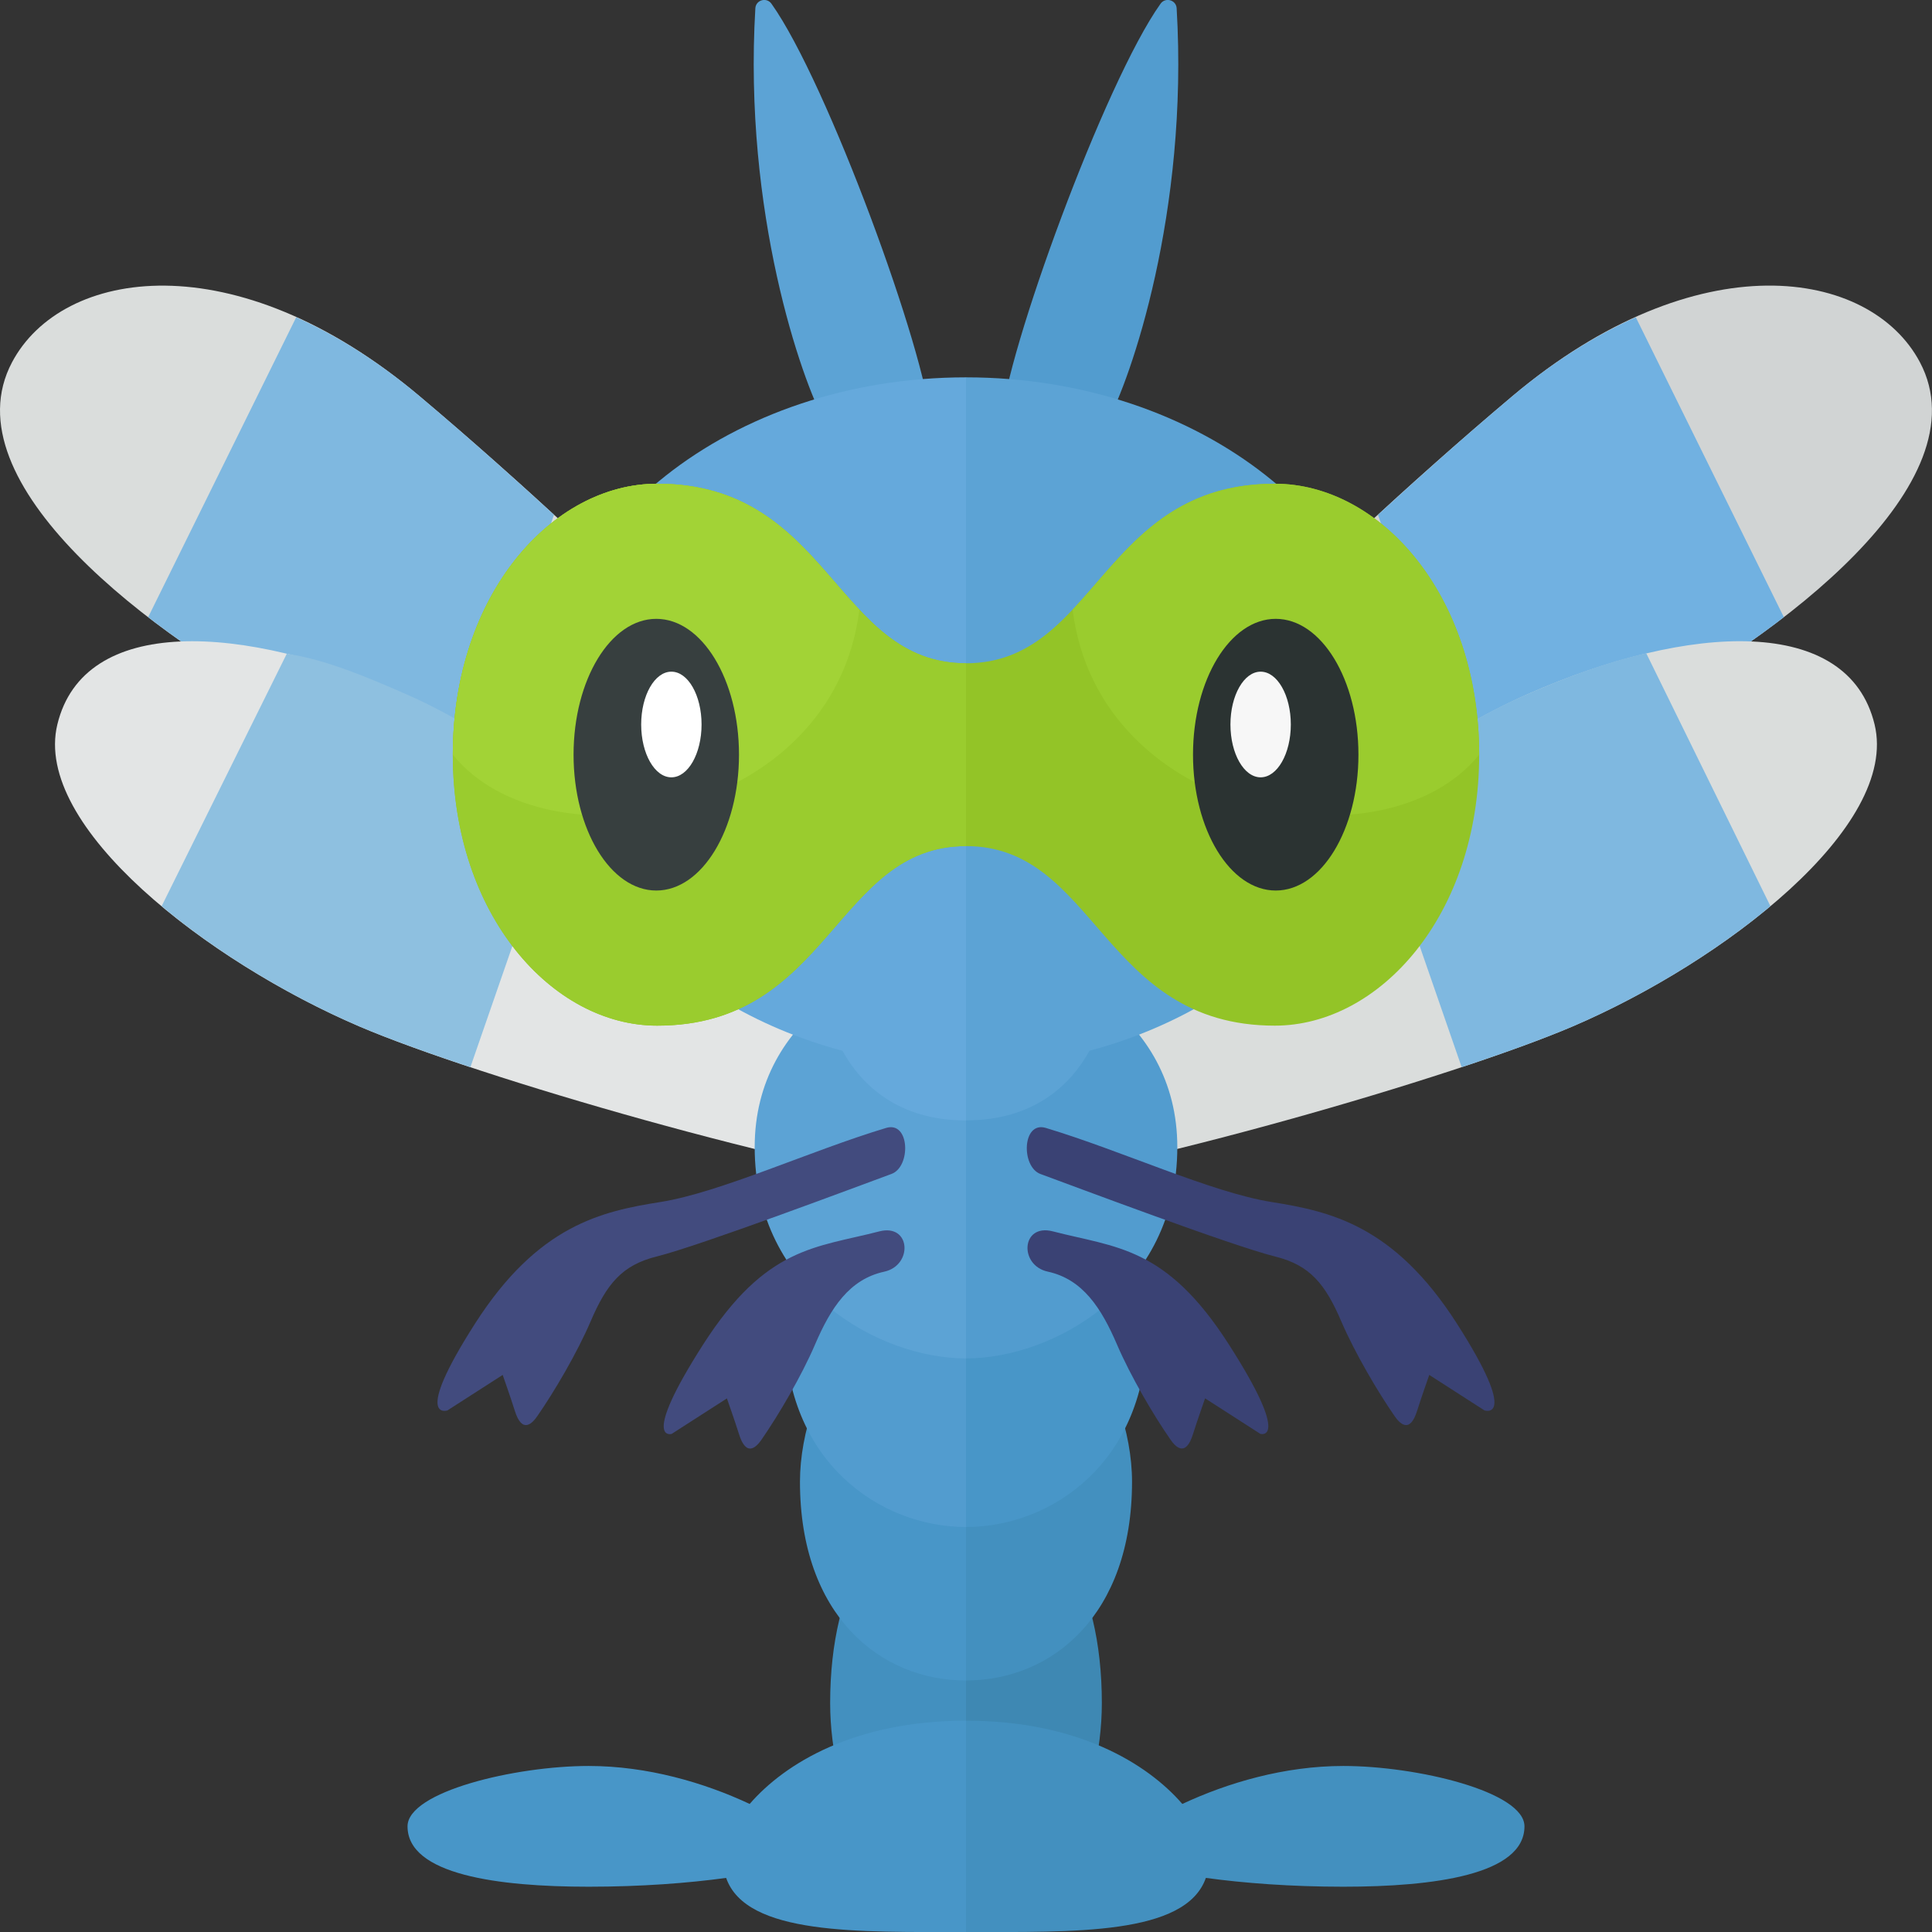 <?xml version="1.0" encoding="utf-8"?>
<!-- Generator: Adobe Illustrator 23.0.2, SVG Export Plug-In . SVG Version: 6.00 Build 0)  -->
<svg version="1.1" xmlns="http://www.w3.org/2000/svg" xmlns:xlink="http://www.w3.org/1999/xlink" x="0px" y="0px" width="32px"
	 height="32px" viewBox="0 0 32 32" enable-background="new 0 0 32 32" xml:space="preserve">
<rect x="0" y="0" width="32" height="32" fill="#333333" stroke="none"/>
<g id="icons">
	<g>
		<path fill="#4390BF" d="M16,24.781v6.969c-1.427,0-2.25-1.958-2.25-3.542C13.75,26.208,14.573,24.781,16,24.781z"/>
		<path fill="#5CA3D5" d="M12.778,0.062c-0.08-0.113-0.258-0.064-0.267,0.074c-0.201,3.389,0.767,6.159,1.155,6.865
			c0.445,0.808,1.787,0.62,1.75,0C15.35,5.871,13.702,1.358,12.778,0.062z"/>
		<path fill="#529CCF" d="M19.222,0.062c0.08-0.113,0.258-0.064,0.267,0.074c0.201,3.389-0.767,6.159-1.155,6.865
			c-0.445,0.808-1.787,0.62-1.75,0C16.65,5.871,18.298,1.358,19.222,0.062z"/>
		<path fill="#DADDDC" d="M15.95,14.394v1.383c-3.018-0.677-8.868-2.853-11-3.965C2.538,10.554-0.862,8,0.2,5.999
			c0.825-1.555,3.689-2.014,6.75,0.564c3.562,3,6.145,5.886,8.062,7.25C15.328,14.037,15.645,14.224,15.95,14.394z"/>
		<path fill="#7FB8E0" d="M4.906,5.255l-2.452,4.967C3.265,10.847,4.16,11.4,4.95,11.812c0.625,0.326,1.575,0.745,2.675,1.189
			l1.551-4.475C8.478,7.887,7.742,7.229,6.95,6.562C6.251,5.974,5.563,5.55,4.906,5.255z"/>
		<path fill="#E3E5E5" d="M15.95,18.283v1.44c-2.698-0.338-8.035-1.881-10-2.723c-2.501-1.072-5.41-3.305-5-5.001
			c0.438-1.811,3.062-1.686,5.75-0.499c3.019,1.334,6.145,4.698,8.062,6.062C15.165,17.849,15.572,18.08,15.95,18.283z"/>
		<path fill="#8EC0E0" d="M4.75,10.828l-2.073,4.181c0.95,0.795,2.151,1.51,3.273,1.991c0.456,0.195,1.098,0.429,1.841,0.676
			l1.579-4.555c-0.878-0.646-1.712-1.211-2.605-1.606C6.098,11.221,5.391,10.922,4.75,10.828z"/>
		<path fill="#4896C8" d="M16,20.865v6.969c-1.427,0-2.75-1.083-2.75-3.292C13.25,22.893,14.573,20.865,16,20.865z"/>
		<path fill="#529CCF" d="M16,18.323v6.969c-1.427,0-3-1.083-3-3.292C13,20.352,14.573,18.323,16,18.323z"/>
		<path fill="#5CA3D5" d="M16,15.781V22.5c-1.427,0-3.5-1.125-3.5-3.5C12.5,16.812,14.573,15.781,16,15.781z"/>
		<path fill="#65A9DC" d="M8.966,11.814c0,2.51,2.102,4.825,4.988,5.59c0.314,0.57,0.927,1.154,2.046,1.154V17.67v-2.311V6.25
			C12.115,6.25,8.966,8.741,8.966,11.814z"/>
		<path fill="#4896C8" d="M12.417,29.879c-0.752-0.352-1.691-0.629-2.667-0.629c-1.219,0-3,0.426-3,1c0,0.801,1.5,1,3,1
			c0.869,0,1.649-0.06,2.277-0.146C12.36,32.057,14.225,32,16,32v-3.5C14.158,28.5,13,29.206,12.417,29.879z"/>
		<path fill="#424B7E" d="M14.766,19.444c-0.536,0.197-3.17,1.189-3.891,1.368c-0.574,0.142-0.828,0.458-1.091,1.071
			C9.56,22.407,9.182,23.048,8.9,23.455c-0.077,0.111-0.25,0.312-0.375-0.094c-0.056-0.181-0.199-0.588-0.199-0.588l-0.915,0.588
			c0,0-0.588,0.196,0.457-1.438c1.045-1.634,2.101-1.86,3.071-2.014c0.997-0.159,2.486-0.851,3.738-1.227
			C15.071,18.564,15.091,19.325,14.766,19.444z M14.562,20.396c-1.042,0.271-1.871,0.241-2.917,1.875
			c-1.045,1.634-0.52,1.479-0.52,1.479l0.915-0.588c0,0,0.143,0.407,0.199,0.588c0.125,0.406,0.298,0.205,0.375,0.094
			c0.281-0.406,0.659-1.047,0.884-1.571c0.262-0.612,0.569-1.084,1.148-1.21C15.125,20.958,15.086,20.26,14.562,20.396z"/>
		<line fill="none" x1="16" y1="9.594" x2="16" y2="18.375"/>
		<path fill="#D1D4D4" d="M16.987,13.812c1.918-1.364,4.5-4.25,8.062-7.25c3.061-2.578,5.925-2.118,6.75-0.564
			c1.063,2.001-2.338,4.555-4.75,5.814c-2.132,1.112-7.982,3.288-11,3.965v-1.383C16.355,14.224,16.672,14.037,16.987,13.812z"/>
		<path fill="#71B1E1" d="M27.094,5.255l2.452,4.967c-0.811,0.626-1.706,1.178-2.496,1.591c-0.625,0.326-1.575,0.745-2.675,1.189
			l-1.551-4.475c0.698-0.64,1.434-1.298,2.226-1.965C25.749,5.974,26.437,5.55,27.094,5.255z"/>
		<path fill="#DADDDC" d="M17.237,17.562c1.918-1.364,5.043-4.729,8.062-6.062c2.688-1.188,5.312-1.312,5.75,0.499
			c0.41,1.696-2.499,3.929-5,5.001c-1.965,0.842-7.302,2.384-10,2.723v-1.44C16.428,18.08,16.835,17.849,17.237,17.562z"/>
		<path fill="#7FB8E0" d="M27.267,10.82l2.057,4.189c-0.95,0.795-2.151,1.51-3.273,1.991c-0.456,0.195-1.098,0.429-1.841,0.676
			l-1.579-4.555c0.878-0.646,1.712-1.201,2.606-1.596C25.903,11.231,26.601,10.97,27.267,10.82z"/>
		<path fill="#3E88B3" d="M18.25,28.208c0,1.583-0.823,3.542-2.25,3.542v-6.969C17.427,24.781,18.25,26.208,18.25,28.208z"/>
		<path fill="#4390BF" d="M18.75,24.542c0,2.208-1.323,3.292-2.75,3.292v-6.969C17.427,20.865,18.75,22.893,18.75,24.542z"/>
		<path fill="#4896C8" d="M19,22c0,2.208-1.573,3.292-3,3.292v-6.969C17.427,18.323,19,20.352,19,22z"/>
		<path fill="#529CCF" d="M19.5,19c0,2.375-2.073,3.5-3.5,3.5v-6.719C17.427,15.781,19.5,16.812,19.5,19z"/>
		<path fill="#5CA3D5" d="M23.034,11.814c0-3.073-3.149-5.564-7.034-5.564v12.307c1.119,0,1.732-0.584,2.046-1.154
			C20.933,16.639,23.034,14.323,23.034,11.814z"/>
		<line fill="none" x1="16" y1="9.594" x2="16" y2="18.375"/>
		<path fill="#93C427" d="M21.115,8.012c-2.865,0-2.949,2.974-5.115,2.974s-2.25-2.974-5.115-2.974C9.149,8.012,7.5,9.844,7.5,12.5
			s1.649,4.488,3.385,4.488c2.865,0,2.949-2.974,5.115-2.974s2.25,2.974,5.115,2.974c1.736,0,3.385-1.832,3.385-4.488
			S22.851,8.012,21.115,8.012z"/>
		<path fill="#9ACC2E" d="M21.115,8.012c1.736,0,3.385,1.832,3.385,4.488c-1.547,1.913-6.302,1.088-6.734-2.402
			C18.592,9.221,19.288,8.012,21.115,8.012z"/>
		<path fill="#4390BF" d="M22.25,29.25c-0.975,0-1.914,0.277-2.667,0.629C19,29.206,17.842,28.5,16,28.5V32
			c1.775,0,3.64,0.057,3.973-0.896c0.628,0.086,1.408,0.146,2.277,0.146c1.5,0,3-0.199,3-1C25.25,29.676,23.469,29.25,22.25,29.25z"
			/>
		<ellipse fill="#2B3332" cx="21.13" cy="12.5" rx="1.37" ry="2.25"/>
		<ellipse fill="#F7F7F7" cx="20.88" cy="12" rx="0.5" ry="0.875"/>
		<path fill="#3A4274" d="M17.322,18.682c1.252,0.376,2.741,1.068,3.738,1.227c0.97,0.155,2.026,0.381,3.071,2.014
			c1.045,1.634,0.457,1.438,0.457,1.438l-0.915-0.588c0,0-0.143,0.407-0.199,0.588c-0.125,0.406-0.298,0.205-0.375,0.094
			c-0.281-0.406-0.659-1.047-0.884-1.571c-0.262-0.612-0.517-0.929-1.091-1.071c-0.722-0.179-3.356-1.172-3.891-1.368
			C16.909,19.325,16.929,18.564,17.322,18.682z M17.354,21.062c0.578,0.126,0.885,0.598,1.148,1.21
			c0.225,0.524,0.602,1.165,0.884,1.571c0.077,0.111,0.25,0.312,0.375-0.094c0.056-0.181,0.199-0.588,0.199-0.588l0.915,0.588
			c0,0,0.526,0.154-0.52-1.479c-1.045-1.634-1.875-1.604-2.917-1.875C16.914,20.26,16.875,20.958,17.354,21.062z"/>
		<path fill="#9ACC2E" d="M10.885,8.012C9.149,8.012,7.5,9.844,7.5,12.5s1.649,4.488,3.385,4.488c2.865,0,2.949-2.974,5.115-2.974
			v-3.028C13.833,10.986,13.75,8.012,10.885,8.012z"/>
		<path fill="#A2D336" d="M10.885,8.012C9.149,8.012,7.5,9.844,7.5,12.5c1.547,1.913,6.302,1.088,6.734-2.402
			C13.408,9.221,12.712,8.012,10.885,8.012z"/>
		<ellipse fill="#373F3F" cx="10.87" cy="12.5" rx="1.37" ry="2.25"/>
		<ellipse fill="#FFFFFF" cx="11.12" cy="12" rx="0.5" ry="0.875"/>
	</g>
</g>
</svg>
